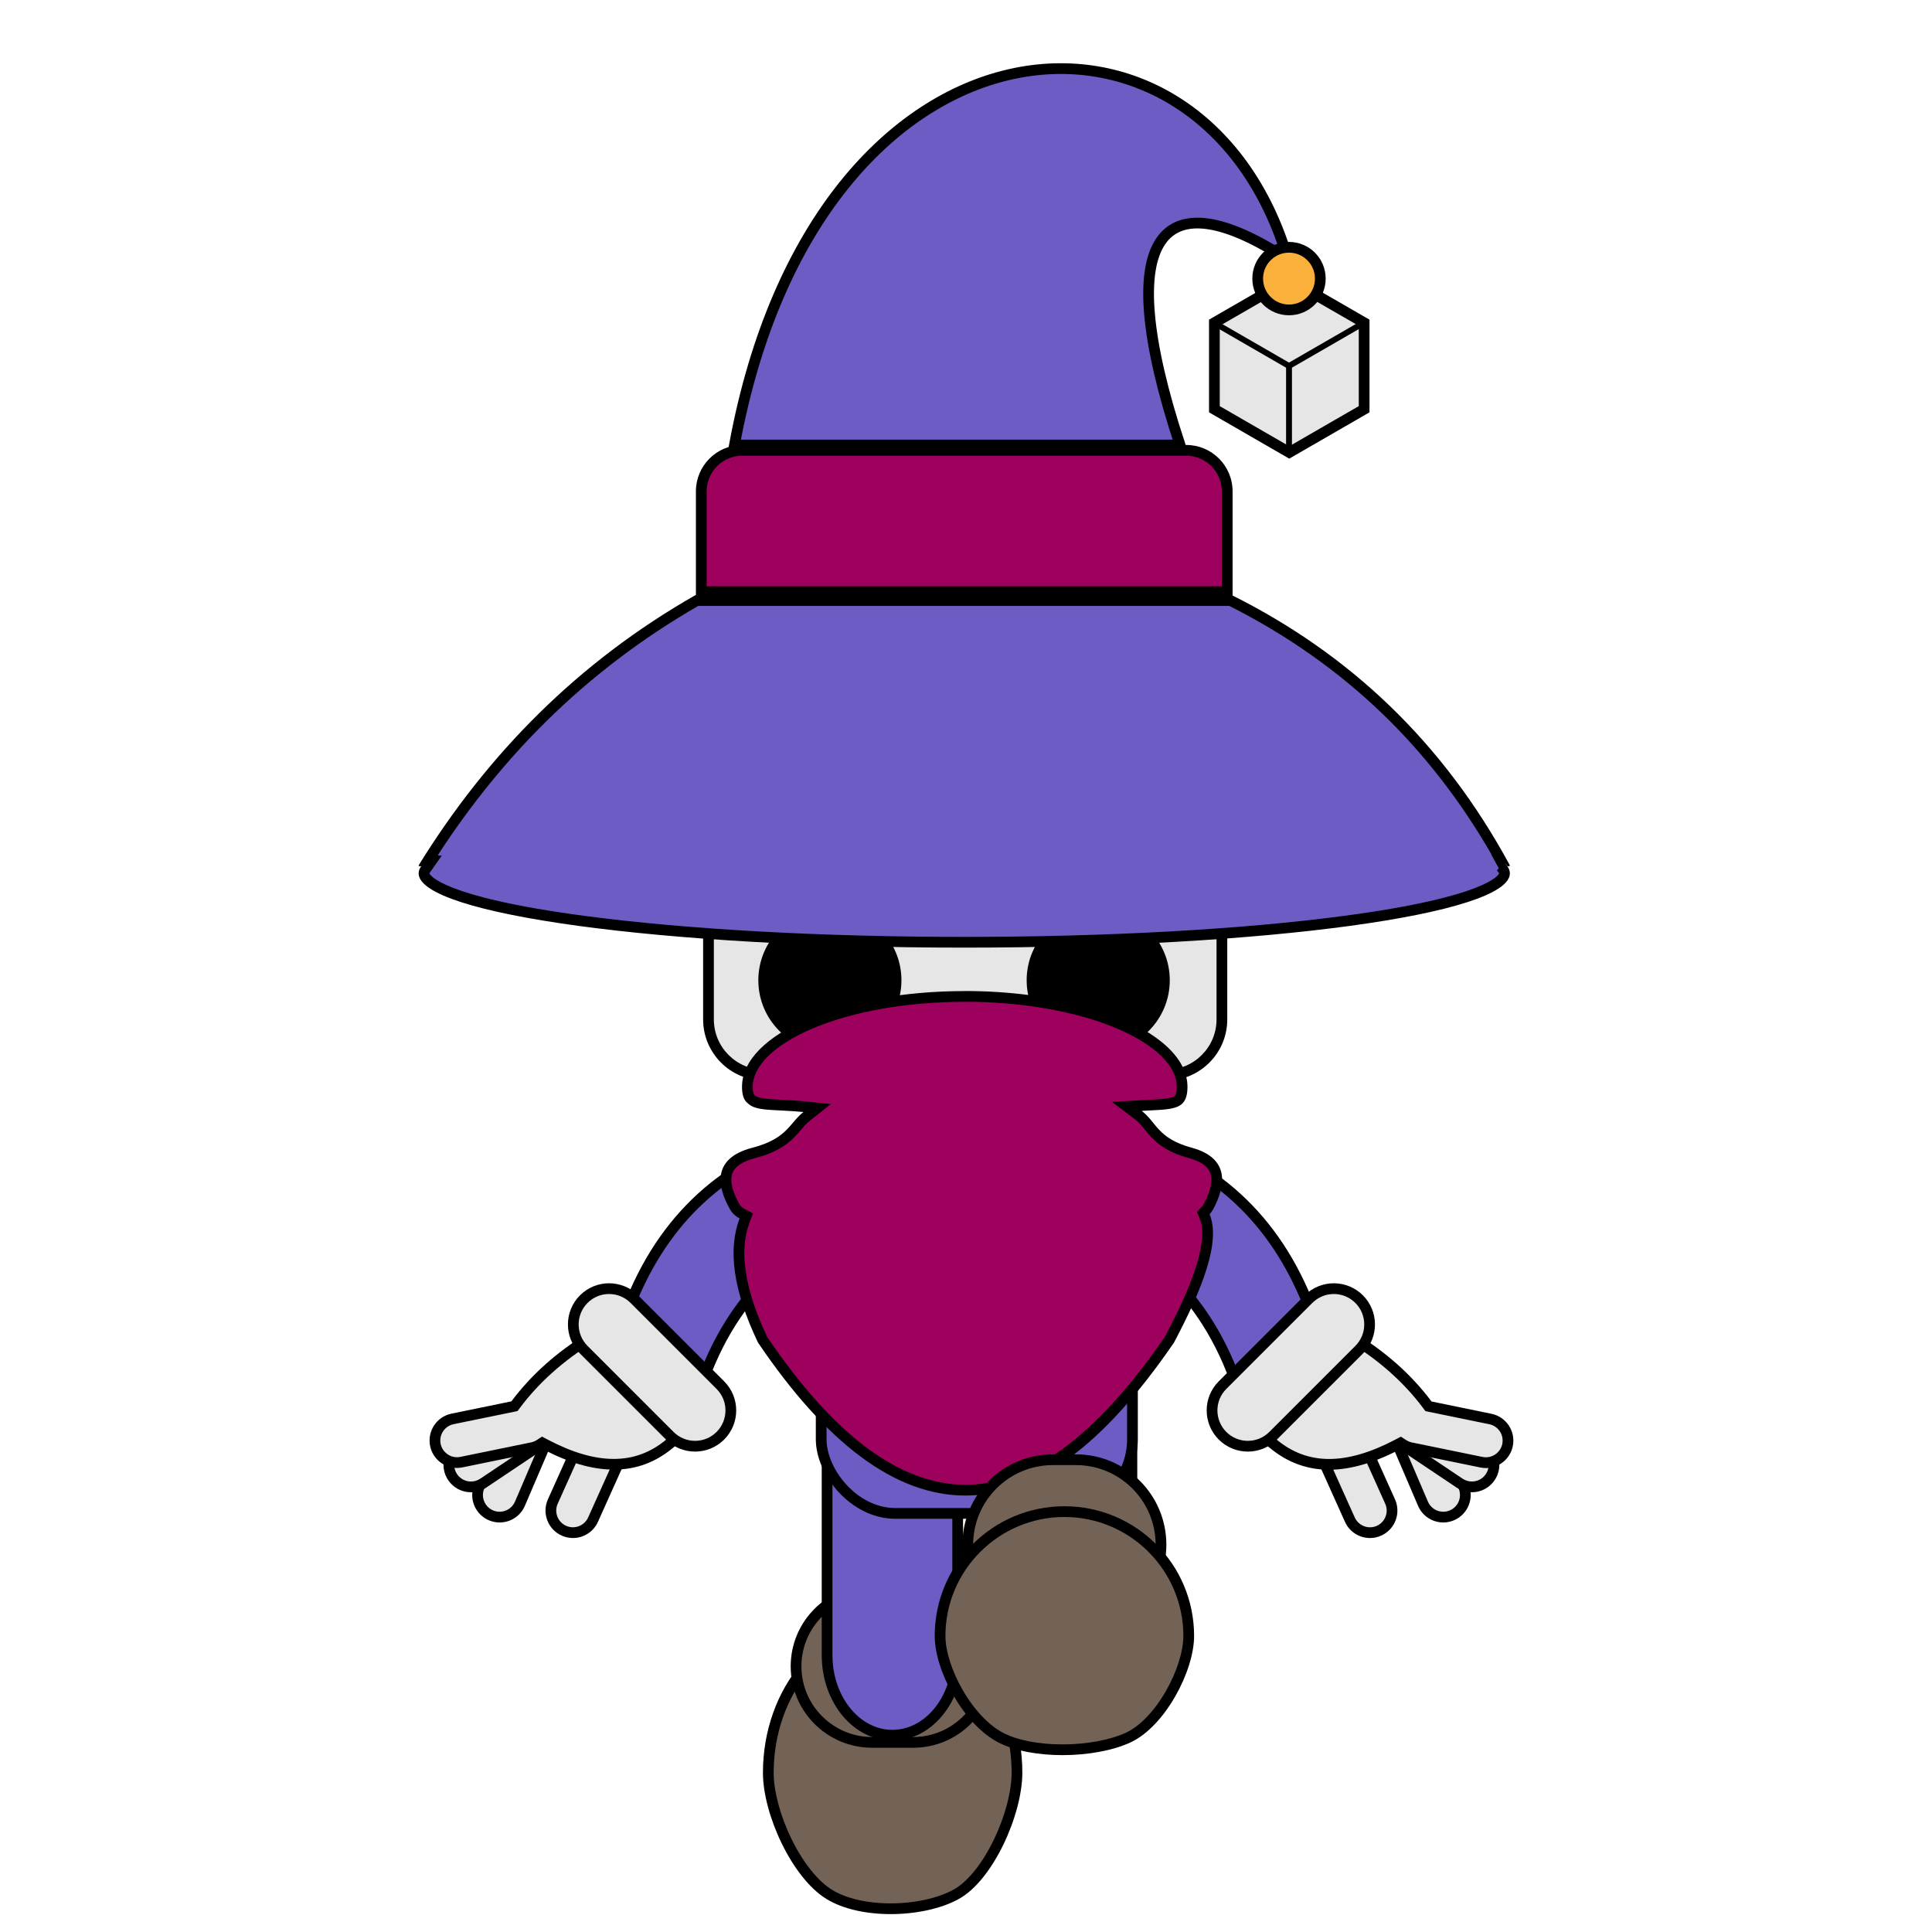 <?xml version="1.0" encoding="UTF-8"?><svg id="Back" xmlns="http://www.w3.org/2000/svg" viewBox="0 0 1080 1080"><defs><style>.cls-1,.cls-2,.cls-3{stroke-width:6px;}.cls-1,.cls-2,.cls-3,.cls-4{stroke:#000;stroke-miterlimit:10;}.cls-1,.cls-5,.cls-4{fill:#e6e6e6;}.cls-6{fill:#9e005d;}.cls-2,.cls-7{fill:#6c5cc4;}.cls-3{fill:#fbb03b;}.cls-8{fill:#736357;}.cls-4{stroke-width:3px;}</style></defs><g><path class="cls-8" d="M497.92,1067c-13.74,0-25.94-2.85-34.35-8.01-18.87-11.6-34.07-46.69-34.07-68.01,0-45.76,31.18-82.98,69.5-82.98s69.5,37.22,69.5,82.98c0,22.13-15.67,57.83-33.95,67.94-9.15,5.06-22.84,8.08-36.62,8.08Z"/><path d="M499,911c36.67,0,66.5,35.88,66.5,79.98,0,10.54-3.71,24.52-9.92,37.39-6.47,13.42-14.67,23.6-22.49,27.92-8.73,4.83-21.87,7.71-35.17,7.71s-24.95-2.76-32.78-7.57c-8.01-4.92-16.29-15.32-22.74-28.53-6.2-12.72-9.91-26.52-9.91-36.92,0-44.1,29.83-79.98,66.5-79.98m0-6c-40.04,0-72.5,38.49-72.5,85.98,0,23.25,16.2,58.7,35.5,70.56,9.4,5.77,22.61,8.46,35.92,8.46,14.03,0,28.17-2.98,38.08-8.46,19.3-10.67,35.5-47.31,35.5-70.56,0-47.49-32.46-85.98-72.5-85.98h0Z"/></g><g><path class="cls-8" d="M487.5,974c-23.43,0-42.5-19.07-42.5-42.5s19.07-42.5,42.5-42.5h23c23.43,0,42.5,19.07,42.5,42.5s-19.07,42.5-42.5,42.5h-23Z"/><path d="M510.5,892c21.78,0,39.5,17.72,39.5,39.5s-17.72,39.5-39.5,39.5h-23c-21.78,0-39.5-17.72-39.5-39.5s17.72-39.5,39.5-39.5h23m0-6h-23c-25.13,0-45.5,20.37-45.5,45.5s20.37,45.5,45.5,45.5h23c25.13,0,45.5-20.37,45.5-45.5s-20.37-45.5-45.5-45.5h0Z"/></g><g><path class="cls-5" d="M320.25,856.77c-1.74,0-3.44-.37-5.05-1.09-3.01-1.35-5.3-3.79-6.47-6.87-1.17-3.08-1.07-6.43,.28-9.43l16.54-36.79c1.99-4.42,6.41-7.28,11.26-7.28,1.74,0,3.44,.37,5.05,1.09,3,1.35,5.3,3.79,6.47,6.87,1.17,3.08,1.07,6.43-.28,9.43l-16.54,36.79c-1.99,4.42-6.41,7.28-11.26,7.28h0Z"/><path d="M336.81,798.31c1.32,0,2.6,.28,3.82,.82,2.27,1.02,4.01,2.87,4.9,5.2,.88,2.33,.81,4.87-.21,7.14l-.27,.6-15.99,35.57-.27,.61c-1.5,3.35-4.85,5.51-8.52,5.51-1.32,0-2.6-.28-3.82-.82-4.69-2.11-6.8-7.65-4.69-12.34l.27-.61,15.99-35.57,.27-.61c1.5-3.35,4.85-5.51,8.52-5.51m0-6c-5.85,0-11.44,3.37-13.99,9.05l-.27,.61-15.99,35.57-.27,.61c-3.47,7.72-.03,16.8,7.7,20.27,2.04,.92,4.18,1.35,6.28,1.35,5.85,0,11.44-3.37,13.99-9.05l.27-.61,15.99-35.57,.27-.61c3.47-7.72,.03-16.8-7.7-20.27-2.04-.92-4.18-1.35-6.28-1.35h0Z"/></g><g><path class="cls-5" d="M765.85,856.77c-4.85,0-9.27-2.86-11.26-7.28l-16.54-36.79c-1.35-3-1.45-6.36-.28-9.44,1.17-3.08,3.47-5.52,6.47-6.87,1.61-.72,3.3-1.09,5.05-1.09,4.85,0,9.27,2.86,11.26,7.28l16.54,36.79c1.35,3,1.45,6.36,.28,9.44-1.17,3.08-3.47,5.52-6.47,6.87-1.61,.72-3.3,1.09-5.05,1.09Z"/><path d="M749.29,798.31h0c3.67,0,7.02,2.16,8.52,5.51l.27,.61,15.99,35.57,.27,.61c1.02,2.27,1.1,4.81,.21,7.14-.89,2.33-2.62,4.18-4.9,5.2-1.22,.55-2.5,.82-3.82,.82-3.67,0-7.02-2.16-8.52-5.51l-.27-.61-15.99-35.57-.27-.61c-1.02-2.27-1.1-4.81-.21-7.14s2.62-4.18,4.9-5.2c1.22-.55,2.5-.82,3.82-.82m0-6c-2.1,0-4.24,.43-6.28,1.35h0c-7.72,3.47-11.17,12.55-7.7,20.27l.27,.61,15.99,35.57,.27,.61c2.55,5.68,8.14,9.05,13.99,9.05,2.1,0,4.24-.43,6.28-1.35h0c7.72-3.47,11.17-12.55,7.7-20.27l-.27-.61-15.99-35.57-.27-.61c-2.55-5.68-8.14-9.05-13.99-9.05h0Z"/></g><g><path class="cls-7" d="M498.85,970c-20.13,0-36.5-20.07-36.5-44.73v-123.27h73v123.27c0,24.66-16.37,44.73-36.5,44.73Z"/><path d="M532.35,805v120.27c0,23.01-15.03,41.73-33.5,41.73s-33.5-18.72-33.5-41.73v-120.27h67m6-6h-79v126.27c0,26.36,17.68,47.73,39.5,47.73s39.5-21.37,39.5-47.73v-126.27h0Z"/></g><g><path class="cls-7" d="M594.53,898c-19.18,0-34.79-15.61-34.79-34.79v-88.21h73v88.21c0,19.18-15.61,34.79-34.79,34.79h-3.42Z"/><path d="M629.74,778v85.21c0,17.53-14.26,31.79-31.79,31.79h-3.42c-17.53,0-31.79-14.26-31.79-31.79v-85.21h67m6-6h-79v91.21c0,20.87,16.92,37.79,37.79,37.79h3.42c20.87,0,37.79-16.92,37.79-37.79v-91.21h0Z"/></g><rect class="cls-2" x="459.05" y="622" width="174" height="224" rx="41.43" ry="41.43"/><g><path class="cls-7" d="M350.01,734.72c17.81-48.99,49.56-80.76,96.98-97.04l41.34,41.34c-47.98,15.51-80.56,48.13-96.96,97.06l-41.36-41.36Z"/><path d="M446.2,641.14l36.59,36.59c-44.94,15.87-76.06,47.04-92.69,92.85l-36.62-36.62c8.9-23.75,21.48-43.65,37.44-59.18,15.03-14.63,33.61-25.94,55.28-33.64m1.59-6.89c-46.9,15.6-82.16,47.27-101.25,101.25l46.18,46.18c16.76-54.48,51.75-86.72,101.25-101.25l-46.18-46.18h0Z"/></g><g><path class="cls-7" d="M692.15,776.08c-16.4-48.93-48.99-81.55-96.96-97.06l41.34-41.34c47.42,16.28,79.17,48.05,96.98,97.04l-41.36,41.36Z"/><path d="M637.31,641.14c21.67,7.7,40.25,19,55.28,33.64,15.96,15.54,28.54,35.44,37.44,59.18l-36.62,36.62c-16.62-45.81-47.74-76.99-92.69-92.85l36.59-36.59m-1.59-6.89l-46.18,46.18c49.51,14.53,84.5,46.78,101.25,101.25l46.18-46.18c-19.09-53.99-54.35-85.66-101.25-101.25h0Z"/></g><g><path class="cls-5" d="M279.29,848.09c-1.67,0-3.3-.34-4.85-1-3.03-1.3-5.37-3.7-6.59-6.75s-1.18-6.41,.11-9.44l15.88-37.07c1.95-4.54,6.4-7.48,11.34-7.48,1.67,0,3.3,.34,4.85,1,6.25,2.68,9.16,9.94,6.48,16.19l-15.88,37.07c-1.95,4.54-6.4,7.48-11.34,7.48h0Z"/><path d="M295.19,789.34c1.26,0,2.49,.26,3.67,.76,2.29,.98,4.06,2.8,4.99,5.11,.93,2.31,.9,4.85-.09,7.14l-.26,.61-15.36,35.85-.26,.61c-1.47,3.44-4.84,5.66-8.59,5.66-1.26,0-2.49-.26-3.67-.76-2.29-.98-4.06-2.8-4.99-5.11-.93-2.31-.9-4.85,.09-7.14l.26-.61,15.36-35.85,.26-.61c1.47-3.44,4.84-5.66,8.59-5.66m0-6c-5.95,0-11.61,3.48-14.1,9.3l-.26,.61-15.36,35.85-.26,.61c-3.33,7.78,.27,16.8,8.06,20.13,1.97,.84,4.02,1.24,6.03,1.24,5.95,0,11.61-3.48,14.1-9.3l.26-.61,15.36-35.85,.26-.61c3.33-7.78-.27-16.8-8.06-20.13-1.97-.84-4.02-1.24-6.03-1.24h0Z"/></g><g><path class="cls-5" d="M263.28,831.19c-4.13,0-7.96-2.04-10.26-5.47-3.79-5.65-2.27-13.33,3.38-17.11l33.51-22.45c2.04-1.37,4.41-2.09,6.85-2.09,4.13,0,7.96,2.04,10.26,5.47,1.83,2.74,2.49,6.02,1.85,9.26s-2.5,6.02-5.23,7.86l-33.51,22.45c-2.04,1.37-4.41,2.09-6.85,2.09h0Z"/><path d="M296.76,787.07c3.13,0,6.03,1.55,7.77,4.14,2.86,4.28,1.72,10.08-2.56,12.95l-.56,.37-32.4,21.71-.56,.37c-1.54,1.03-3.34,1.58-5.18,1.58-3.13,0-6.03-1.55-7.77-4.14-1.39-2.07-1.89-4.56-1.4-7,.48-2.45,1.89-4.56,3.96-5.95l.55-.37,32.4-21.71,.55-.37c1.54-1.03,3.34-1.58,5.18-1.58m0-6c-2.93,0-5.9,.84-8.52,2.6l-.55,.37-32.4,21.71-.55,.37c-7.04,4.71-8.92,14.24-4.2,21.27,2.96,4.41,7.81,6.8,12.75,6.8,2.93,0,5.9-.84,8.52-2.6l.55-.37,32.4-21.71,.55-.37c7.03-4.71,8.92-14.24,4.2-21.27h0c-2.96-4.41-7.81-6.8-12.75-6.8h0Z"/></g><g><path class="cls-5" d="M343.08,818.55c-11.42,0-24.33-3.76-38.36-11.17l-1.56-.82-1.48,.96c-1.31,.85-2.73,1.44-4.23,1.75l-39.51,8.11c-.83,.17-1.67,.26-2.5,.26-5.82,0-10.89-4.15-12.07-9.86-.66-3.23-.03-6.52,1.79-9.27,1.81-2.75,4.59-4.63,7.82-5.29l34.61-7.11,.68-.91c10.74-14.36,24.77-26.92,41.71-37.31l.12-.07,.11-.09c2.91-2.19,6.27-3.39,9.46-3.39s5.54,1.1,7.04,3.09l32.81,43.58c1.47,1.95,1.85,4.6,1.07,7.45-.85,3.13-2.96,6.09-5.92,8.32l-.12,.1c-9.38,7.86-19.68,11.68-31.48,11.68Z"/><path d="M339.68,747.33c1.2,0,3.4,.25,4.64,1.89l32.81,43.58c1.9,2.53,.62,7.9-4.26,11.58l-.12,.09-.12,.1c-8.82,7.39-18.49,10.98-29.55,10.98s-23.36-3.64-36.96-10.83l-3.12-1.65-2.96,1.92c-.99,.65-2.07,1.09-3.2,1.32l-.65,.13-38.2,7.84-.65,.13c-.63,.13-1.26,.19-1.89,.19-4.4,0-8.24-3.14-9.13-7.46-1.04-5.04,2.22-9.98,7.26-11.02l.65-.13,32.84-6.74,2.23-.46,1.37-1.83c10.51-14.06,24.26-26.35,40.88-36.55l.24-.15,.23-.17c2.35-1.77,5.15-2.79,7.66-2.79m0-6c-3.69,0-7.73,1.33-11.27,4-16.91,10.38-31.24,22.95-42.54,38.07l-32.84,6.74-.65,.13c-8.29,1.7-13.64,9.81-11.94,18.1h0c1.49,7.25,7.88,12.25,15,12.25,1.02,0,2.06-.1,3.1-.32l.65-.13,38.2-7.84,.65-.13c1.94-.4,3.7-1.16,5.27-2.17,14.11,7.45,27.41,11.52,39.76,11.52s23.29-3.91,33.4-12.38c7.22-5.44,9.66-14.38,5.45-19.98l-32.81-43.58c-2.15-2.85-5.6-4.28-9.44-4.28h0Z"/></g><g><path class="cls-5" d="M388.56,808.44c-5.34,0-10.36-2.08-14.14-5.86l-48.08-48.08c-7.8-7.8-7.8-20.49,0-28.29,3.78-3.78,8.8-5.86,14.14-5.86s10.37,2.08,14.14,5.86l48.08,48.08c3.78,3.78,5.86,8.8,5.86,14.14s-2.08,10.36-5.86,14.14c-3.78,3.78-8.8,5.86-14.14,5.86Z"/><path d="M340.47,723.36c4.54,0,8.81,1.77,12.02,4.98l48.08,48.08c6.63,6.63,6.63,17.41,0,24.04-3.21,3.21-7.48,4.98-12.02,4.98s-8.81-1.77-12.02-4.98l-48.08-48.08c-6.63-6.63-6.63-17.41,0-24.04,3.21-3.21,7.48-4.98,12.02-4.98m0-6c-5.89,0-11.77,2.25-16.26,6.74-8.98,8.98-8.98,23.54,0,32.53l48.08,48.08c4.49,4.49,10.38,6.74,16.26,6.74s11.77-2.25,16.26-6.74c8.98-8.98,8.98-23.54,0-32.53l-48.08-48.08c-4.49-4.49-10.38-6.74-16.26-6.74h0Z"/></g><g><path class="cls-5" d="M806.8,848.09c-4.94,0-9.4-2.94-11.34-7.48l-15.88-37.08c-2.68-6.25,.23-13.51,6.48-16.19,1.55-.66,3.18-1,4.85-1,4.94,0,9.4,2.94,11.34,7.48l15.88,37.07c1.3,3.03,1.34,6.38,.11,9.44s-3.57,5.46-6.59,6.75c-1.55,.66-3.18,1-4.85,1Z"/><path d="M790.91,789.34h0c3.74,0,7.11,2.22,8.59,5.66l.26,.61,15.36,35.85,.26,.61c2.03,4.73-.17,10.23-4.9,12.25-1.17,.5-2.41,.76-3.67,.76-3.74,0-7.11-2.22-8.59-5.66l-.26-.62-15.36-35.85-.26-.61c-.98-2.29-1.01-4.83-.09-7.14,.93-2.31,2.7-4.13,4.99-5.11,1.17-.5,2.41-.76,3.67-.76m0-6c-2.01,0-4.06,.4-6.03,1.24h0c-7.78,3.33-11.39,12.35-8.06,20.13l.26,.61,15.36,35.85,.26,.61c2.49,5.82,8.15,9.3,14.1,9.3,2.01,0,4.06-.4,6.03-1.24,7.78-3.33,11.39-12.35,8.06-20.13l-.26-.61-15.36-35.85-.26-.61c-2.49-5.82-8.15-9.3-14.1-9.3h0Z"/></g><g><path class="cls-5" d="M822.81,831.19c-2.44,0-4.81-.72-6.85-2.09l-33.51-22.45c-2.74-1.83-4.6-4.62-5.23-7.86-.64-3.23,.02-6.52,1.85-9.26,2.29-3.42,6.13-5.47,10.26-5.47,2.44,0,4.81,.72,6.85,2.09l33.51,22.45c2.74,1.83,4.6,4.62,5.23,7.86s-.02,6.52-1.85,9.26c-2.29,3.42-6.13,5.47-10.26,5.47Z"/><path d="M789.33,787.07h0c1.85,0,3.64,.55,5.18,1.58l.55,.37,32.4,21.71,.55,.37c2.07,1.39,3.48,3.5,3.96,5.94,.48,2.45-.02,4.93-1.4,7-1.74,2.59-4.64,4.14-7.77,4.14-1.85,0-3.64-.55-5.18-1.58l-.55-.37-32.4-21.71-.55-.37c-2.07-1.39-3.48-3.5-3.96-5.94-.48-2.45,.02-4.93,1.4-7,1.74-2.59,4.64-4.14,7.77-4.14m0-6c-4.94,0-9.79,2.39-12.75,6.8h0c-4.71,7.03-2.83,16.56,4.2,21.27l.55,.37,32.4,21.71,.55,.37c2.62,1.76,5.59,2.6,8.52,2.6,4.94,0,9.79-2.39,12.75-6.8,4.71-7.03,2.83-16.56-4.2-21.27l-.55-.37-32.4-21.71-.55-.37c-2.62-1.76-5.59-2.6-8.52-2.6h0Z"/></g><g><path class="cls-5" d="M743.02,818.55c-11.8,0-22.09-3.82-31.48-11.68l-.12-.1c-2.96-2.23-5.07-5.19-5.92-8.32-.78-2.86-.4-5.51,1.07-7.45l32.81-43.58c1.5-1.99,4-3.09,7.04-3.09,3.2,0,6.56,1.2,9.46,3.39l.11,.09,.12,.07c16.94,10.4,30.97,22.95,41.71,37.31l.68,.91,34.61,7.11c3.22,.66,6,2.54,7.81,5.29,1.81,2.75,2.45,6.04,1.79,9.27-1.17,5.71-6.25,9.86-12.07,9.86-.83,0-1.67-.09-2.5-.25l-39.51-8.11c-1.5-.31-2.92-.9-4.23-1.75l-1.48-.96-1.56,.82c-14.04,7.41-26.94,11.17-38.36,11.17Z"/><path d="M746.42,747.33h0c2.51,0,5.31,1.02,7.66,2.79l.23,.17,.24,.15c16.61,10.2,30.37,22.49,40.88,36.55l1.37,1.83,2.23,.46,32.84,6.74,.65,.13c5.04,1.03,8.3,5.98,7.27,11.02-.89,4.32-4.73,7.46-9.13,7.46-.63,0-1.27-.07-1.89-.19l-.65-.13-38.2-7.84-.65-.13c-1.13-.23-2.21-.68-3.2-1.32l-2.96-1.92-3.12,1.65c-13.6,7.18-26.03,10.83-36.96,10.83s-20.73-3.59-29.55-10.98l-.12-.1-.12-.09c-2.4-1.81-4.16-4.25-4.83-6.71-.31-1.13-.64-3.25,.57-4.86l32.81-43.58c1.24-1.65,3.44-1.89,4.64-1.89m0-6c-3.83,0-7.29,1.43-9.44,4.28l-32.81,43.58c-4.21,5.6-1.77,14.54,5.45,19.98,10.11,8.47,21.3,12.38,33.4,12.38s25.66-4.07,39.76-11.52c1.56,1.02,3.33,1.77,5.27,2.17l.65,.13,38.2,7.84,.65,.13c1.04,.21,2.08,.32,3.1,.32,7.13,0,13.51-5,15-12.25h0c1.7-8.3-3.64-16.4-11.94-18.1l-.65-.13-32.84-6.74c-11.31-15.12-25.63-27.69-42.54-38.07-3.54-2.67-7.58-4-11.27-4h0Z"/></g><g><path class="cls-5" d="M697.54,808.44c-5.34,0-10.36-2.08-14.14-5.86-7.8-7.8-7.8-20.49,0-28.28l48.08-48.08c3.78-3.78,8.8-5.86,14.14-5.86s10.37,2.08,14.14,5.86c7.8,7.8,7.8,20.49,0,28.29l-48.08,48.08c-3.78,3.78-8.8,5.86-14.14,5.86Z"/><path d="M745.62,723.36c4.54,0,8.81,1.77,12.02,4.98s4.98,7.48,4.98,12.02-1.77,8.81-4.98,12.02l-48.08,48.08c-3.21,3.21-7.48,4.98-12.02,4.98s-8.81-1.77-12.02-4.98-4.98-7.48-4.98-12.02,1.77-8.81,4.98-12.02l48.08-48.08c3.21-3.21,7.48-4.98,12.02-4.98m0-6c-5.89,0-11.77,2.25-16.26,6.74l-48.08,48.08c-8.98,8.98-8.98,23.54,0,32.53,4.49,4.49,10.38,6.74,16.26,6.74s11.77-2.25,16.26-6.74l48.08-48.08c8.98-8.98,8.98-23.54,0-32.53-4.49-4.49-10.38-6.74-16.26-6.74h0Z"/></g><g><path class="cls-5" d="M427.19,314h224.73c17.18,0,31.13,13.95,31.13,31.13v224.73c0,17.18-13.95,31.14-31.14,31.14h-224.73c-17.18,0-31.13-13.95-31.13-31.13v-224.73c0-17.18,13.95-31.13,31.13-31.13Z"/><path d="M651.92,317c15.51,0,28.13,12.62,28.13,28.14v224.73c0,15.51-12.62,28.14-28.13,28.14h-224.73c-15.51,0-28.14-12.62-28.14-28.14v-224.73c0-15.51,12.62-28.14,28.14-28.14h224.73m0-6h-224.73c-18.85,0-34.14,15.28-34.14,34.14v224.73c0,18.85,15.28,34.14,34.14,34.14h224.73c18.85,0,34.13-15.28,34.13-34.14v-224.73c0-18.85-15.28-34.14-34.13-34.14h0Z"/></g><circle cx="463.91" cy="457.22" r="40"/><circle cx="463.91" cy="366.47" r="40"/><circle cx="463.91" cy="547.97" r="40"/><circle cx="613.91" cy="457.22" r="40"/><circle cx="613.91" cy="366.47" r="40"/><circle cx="613.91" cy="547.97" r="40"/><polygon class="cls-1" points="678.85 228.76 678.85 180.42 720.7 156.26 762.56 180.42 762.56 228.76 720.7 252.92 678.85 228.76"/><path class="cls-4" d="M678.56,180.34v48.5l.07,.04,41.93,24.21,.07-.04,41.93-24.21v-48.5l-.07-.04-41.93-24.21-.07,.04-41.93,24.21Zm42-23.92l41.57,24-41.57,24-41.57-24,41.57-24Zm41.72,72.25l-41.57,24v-48l41.57-24v48Zm-83.43,0v-48l41.57,24v48l-41.57-24Z"/><g><path class="cls-7" d="M539.03,526.74c-81.34,0-157.79-4.31-215.26-12.13-64.02-8.71-86.74-19.65-86.74-26.37,0-.69,.29-1.45,.87-2.27l3.32-4.73h-1.79l.31-.5h-.3c38.96-61.51,89.4-110.27,150.03-145h298.49c32.47,16.29,61.64,36.77,86.7,60.89,24.9,23.96,46.52,52.24,64.29,84.11h-.26l1.3,2.38-1.18,1.33c1.47,1.39,2.22,2.67,2.22,3.79,0,6.72-22.72,17.66-86.74,26.37-57.48,7.82-133.93,12.13-215.26,12.13Z"/><path d="M687.25,338.74c31.95,16.1,60.65,36.3,85.34,60.06,23.52,22.63,44.09,49.16,61.22,78.94h-.15l4.17,7.67-1.08,1.21c.97,.92,1.22,1.47,1.27,1.62-.28,.72-6.5,13.07-86.55,23.72-57.06,7.59-132.51,11.77-212.44,11.77s-155.37-4.18-212.44-11.77c-80.5-10.71-86.34-23.14-86.55-23.71,.02-.07,.1-.26,.32-.57l6.64-9.45h-2.17l.31-.5h-.2c17.95-27.65,38.32-52.75,60.65-74.74,25.2-24.81,53.69-46.42,84.69-64.26h296.98m1.42-6H388.67c-65.28,37.24-115.97,88.39-154.65,151h.31c-.1,.17-.21,.33-.31,.5h1.42c-.93,1.32-1.42,2.65-1.42,4,0,22.92,136.55,41.5,305,41.5s305-18.58,305-41.5c0-2.03-1.09-4.02-3.16-5.98,.78,.65,1.42,1.31,1.89,1.98h1.27c-.09-.17-.19-.33-.28-.5h.28c-37.48-69.28-90.15-118.44-155.35-151h0Z"/></g><g><path class="cls-6" d="M392.03,330.74v-56.08c0-12.64,10.28-22.92,22.92-22.92h248.15c12.64,0,22.92,10.28,22.92,22.92v56.08H392.03Z"/><path d="M663.1,254.74c10.99,0,19.92,8.94,19.92,19.92v53.08H395.02v-53.08c0-10.99,8.94-19.92,19.92-19.92h248.15m0-6h-248.15c-14.32,0-25.92,11.61-25.92,25.92v59.08h300v-59.08c0-14.32-11.61-25.92-25.92-25.92h0Z"/></g><path class="cls-2" d="M410.56,248.74h249.07c-39.5-119.81-9.34-149.44,60.43-103.5C672.06-17.76,457.06-2.76,410.56,248.74Z"/><circle class="cls-3" cx="720.56" cy="155.74" r="17.5"/><g><path class="cls-6" d="M539.62,833c-37.44,0-75.56-28.28-113.31-84.04-13.11-27.57-16.49-50.04-10.07-66.79l.95-2.48-2.34-1.25c-1.99-1.06-3.28-2.31-4.32-4.18-3.17-5.7-6.39-13.79-3.73-20,1.92-4.48,6.79-7.77,14.49-9.78,14.81-3.85,19.82-9.74,24.24-14.93,1.71-2.01,3.33-3.91,5.45-5.58l5.83-4.6-7.38-.74c-4.96-.5-9.34-.72-13.2-.91-7.94-.4-13.68-.68-16.05-3.12l-.16-.16-.18-.14c-.87-.67-2.04-2.1-2.04-6.81,0-12.83,12.63-25.61,34.65-35.07,23.15-9.95,53.99-15.43,86.85-15.43,24.12,0,47.47,3,67.51,8.66l.12,.03c2.21,.63,4.37,1.28,6.44,1.96l.09,.05,.22,.06c1.07,.35,2.1,.7,3.11,1.05,2.09,.73,4.13,1.49,6.09,2.27l.22,.09c1.92,.77,3.82,1.58,5.62,2.4l.12,.05c.86,.39,1.71,.79,2.54,1.2l.13,.06c1.75,.86,3.41,1.72,5,2.61l.28,.16c1.58,.89,3.09,1.79,4.5,2.7l.21,.14c.64,.42,1.26,.83,1.86,1.25l.29,.2c1.29,.9,2.54,1.84,3.73,2.79l.34,.27c.52,.42,1.03,.85,1.52,1.29l.13,.12c.55,.49,1.08,.97,1.58,1.46l.25,.25c.41,.4,.81,.8,1.2,1.22l.28,.3c.9,.96,1.73,1.94,2.48,2.91l.27,.35c.31,.42,.61,.83,.89,1.25l.17,.25c.32,.47,.62,.96,.92,1.46l.18,.32c.22,.39,.44,.78,.64,1.18l.19,.38c.24,.48,.46,.96,.66,1.43l.05,.12c.18,.44,.36,.92,.52,1.4l.13,.41c.12,.39,.24,.79,.34,1.2l.09,.32c.12,.49,.22,.98,.3,1.47l.05,.33c.06,.4,.11,.79,.15,1.19l.04,.42c.04,.5,.06,1,.06,1.5,0,1.21-.08,2.3-.23,3.24-.14,.84-.34,1.59-.6,2.22-.3,.73-.69,1.31-1.19,1.79-.25,.24-.52,.45-.83,.64-.33,.21-.7,.39-1.1,.56-.64,.27-1.38,.5-2.26,.69-.86,.19-1.85,.35-3,.49-.76,.09-1.55,.17-2.39,.23-1.9,.15-4.05,.26-6.33,.37l-2.57,.13c-.74,.04-1.5,.08-2.28,.13l-8.12,.48,6.48,4.91c2.38,1.8,4.08,3.91,5.89,6.13,4.22,5.21,9.01,11.11,23.19,14.98,7.17,1.96,11.75,5.16,13.64,9.51,2.72,6.28-.38,14.52-3.46,20.33-.48,.9-1.02,1.66-1.64,2.31l-1.35,1.41,.74,1.81c6.6,16.04-8.04,47.05-19.67,69.04-38.24,55.8-76.63,84.1-114.08,84.1h0Z"/><path d="M539.3,559.99c23.85,0,46.91,2.96,66.71,8.55l.1,.03c2.22,.63,4.41,1.3,6.51,1.98l.06,.02h.03c1.03,.35,2.07,.7,3.06,1.05h.04v.02c2.04,.71,4.03,1.45,5.96,2.22l.19,.08c1.9,.76,3.75,1.55,5.54,2.37l.09,.04c.82,.38,1.66,.77,2.49,1.18l.07,.04,.09,.04c1.65,.81,3.26,1.65,4.79,2.5l.08,.05,.22,.12c1.52,.85,2.97,1.73,4.33,2.6l.09,.06,.13,.08c.59,.38,1.18,.78,1.77,1.18l.14,.1,.14,.1c1.24,.87,2.44,1.76,3.56,2.67l.31,.25c.51,.42,1,.83,1.44,1.22l.15,.13c.49,.43,.99,.89,1.47,1.36l.09,.09,.15,.15c.38,.37,.76,.76,1.13,1.15l.09,.1,.18,.19c.82,.88,1.59,1.79,2.29,2.69l.21,.27,.04,.05c.28,.37,.55,.75,.8,1.12l.14,.2,.02,.03c.29,.43,.57,.88,.83,1.31l.05,.1,.11,.2c.2,.35,.39,.7,.57,1.05l.07,.13,.11,.21c.23,.48,.42,.87,.57,1.23l.02,.04,.03,.07c.15,.36,.3,.77,.47,1.26,.03,.1,.06,.19,.09,.29l.02,.06c.11,.34,.21,.69,.3,1.04l.06,.22v.05c.11,.41,.2,.83,.27,1.25v.08l.04,.22c.05,.34,.09,.68,.13,1.03,.01,.12,.02,.24,.03,.35,.04,.5,.05,.91,.05,1.28,0,1.06-.06,1.99-.19,2.76-.1,.61-.24,1.13-.41,1.54-.19,.45-.37,.65-.5,.77-.1,.09-.21,.18-.36,.27-.18,.11-.4,.23-.66,.33-.47,.2-1.06,.38-1.76,.53-.76,.17-1.65,.31-2.7,.44-.68,.08-1.42,.15-2.28,.22-1.85,.15-3.97,.25-6.23,.36-.84,.04-1.71,.08-2.6,.13-.75,.04-1.52,.08-2.3,.13l-16.22,.96,12.95,9.81c2.09,1.58,3.61,3.46,5.38,5.63,4.29,5.28,9.62,11.86,24.72,15.98,6.24,1.71,10.17,4.33,11.67,7.8,2.24,5.19-.59,12.51-3.36,17.74-.35,.65-.72,1.19-1.16,1.64l-2.71,2.82,1.49,3.61c6.1,14.84-8.13,44.9-19.46,66.35-19.13,27.89-38.4,49-57.26,62.73-18.16,13.22-36.41,19.92-54.25,19.92s-36.59-6.91-54.91-20.55c-18.44-13.72-37.21-34.58-55.79-61.99-12.66-26.71-15.98-48.31-9.88-64.22l1.9-4.95-4.68-2.49c-1.48-.79-2.35-1.62-3.11-2.99-2.84-5.11-5.77-12.27-3.6-17.36,1.53-3.59,5.74-6.29,12.49-8.05,15.72-4.09,21.29-10.63,25.77-15.89,1.68-1.98,3.14-3.68,5.02-5.17l11.65-9.19-14.77-1.49c-5.04-.51-9.45-.73-13.35-.92-6.43-.32-12.5-.62-14.04-2.21l-.31-.32-.36-.27c-.4-.3-.86-1.64-.86-4.43,0-11.57,11.97-23.35,32.83-32.32,22.78-9.79,53.21-15.18,85.67-15.18m0-6c-68.76,0-124.5,23.95-124.5,53.5,0,4.77,1.07,7.56,3.22,9.2,4.56,4.71,14.84,3.29,31.1,4.93-8.02,6.33-8.93,14.85-28.58,19.96-23.14,6.02-19.26,22.2-12.62,34.14,1.41,2.54,3.22,4.14,5.53,5.37-6.66,17.36-3.61,40.26,10.26,69.35,37.95,56.11,76.57,85.55,115.93,85.55s77.03-27.68,116.66-85.55c15.82-29.91,26.23-56.28,19.87-71.74,.8-.83,1.5-1.8,2.13-2.98,6.33-11.94,10.03-28.11-12.03-34.14-19.38-5.29-19.64-14.23-28.06-20.61,.77-.05,1.53-.09,2.26-.13,3.36-.18,6.35-.3,8.98-.51,.88-.07,1.71-.15,2.51-.24,1.19-.14,2.29-.32,3.31-.54,1.01-.23,1.93-.5,2.76-.85,.55-.23,1.07-.49,1.54-.79s.91-.63,1.3-1.01c.79-.75,1.42-1.67,1.89-2.8,.35-.84,.62-1.81,.79-2.9,.18-1.1,.26-2.33,.26-3.71,0-.58-.03-1.15-.07-1.72-.01-.16-.03-.32-.04-.48-.04-.45-.1-.91-.17-1.36-.02-.13-.04-.26-.06-.39-.1-.56-.21-1.12-.35-1.68-.03-.12-.06-.24-.1-.36-.12-.45-.25-.9-.39-1.35-.05-.15-.1-.31-.15-.46-.18-.54-.38-1.08-.6-1.62v-.04c-.24-.55-.5-1.1-.77-1.65-.07-.14-.14-.28-.22-.43-.23-.44-.46-.88-.71-1.32-.07-.11-.13-.23-.19-.34-.32-.54-.65-1.07-1.01-1.61-.06-.09-.13-.18-.19-.27-.31-.45-.63-.9-.96-1.34-.1-.13-.19-.26-.29-.39-.81-1.06-1.7-2.1-2.66-3.13-.1-.11-.21-.22-.31-.33-.42-.44-.85-.87-1.29-1.3-.09-.09-.17-.17-.26-.26-.53-.51-1.09-1.02-1.66-1.53-.05-.05-.11-.09-.16-.14-.52-.46-1.06-.91-1.61-1.36-.12-.09-.23-.19-.35-.28-1.23-.99-2.53-1.97-3.9-2.92-.1-.07-.2-.14-.3-.21-.63-.43-1.27-.86-1.92-1.29-.08-.05-.15-.1-.23-.15-1.48-.95-3.02-1.88-4.64-2.78-.1-.06-.2-.11-.3-.17-1.63-.91-3.33-1.8-5.09-2.66-.06-.03-.12-.06-.19-.09-.85-.42-1.72-.83-2.61-1.23-.04-.02-.08-.04-.12-.06-1.86-.85-3.79-1.67-5.77-2.47-.07-.03-.13-.05-.2-.08-2-.8-4.06-1.57-6.19-2.31h-.03c-1.07-.38-2.16-.75-3.26-1.11h0c-2.2-.72-4.46-1.41-6.77-2.06l-.12-.03c-19.62-5.54-43.09-8.77-68.33-8.77h0Z"/></g><g><path class="cls-8" d="M588.5,911c-26.19,0-47.5-21.31-47.5-47.5s21.31-47.5,47.5-47.5h13c26.19,0,47.5,21.31,47.5,47.5s-21.31,47.5-47.5,47.5h-13Z"/><path d="M601.5,819c24.54,0,44.5,19.96,44.5,44.5s-19.96,44.5-44.5,44.5h-13c-24.54,0-44.5-19.96-44.5-44.5s19.96-44.5,44.5-44.5h13m0-6h-13c-27.89,0-50.5,22.61-50.5,50.5s22.61,50.5,50.5,50.5h13c27.89,0,50.5-22.61,50.5-50.5s-22.61-50.5-50.5-50.5h0Z"/></g><g><path class="cls-8" d="M593.92,978.13c-13.82,0-26.09-2.41-34.54-6.79-18.77-9.72-33.88-39.04-33.88-56.84,0-38.32,31.18-69.5,69.5-69.5s69.5,31.18,69.5,69.5c0,18.47-15.58,48.3-33.77,56.78-9.2,4.29-22.96,6.85-36.81,6.85Z"/><path d="M595,848c36.67,0,66.5,29.83,66.5,66.5,0,8.61-3.63,20.11-9.72,30.75-6.4,11.19-14.53,19.68-22.31,23.31-8.82,4.11-22.11,6.57-35.54,6.57s-25.24-2.35-33.16-6.46c-7.96-4.13-16.18-12.81-22.55-23.82-6.08-10.51-9.71-21.85-9.71-30.35,0-36.67,29.83-66.5,66.5-66.5m0-6c-40.04,0-72.5,32.46-72.5,72.5,0,19.61,16.2,49.5,35.5,59.5,9.4,4.87,22.61,7.13,35.92,7.13,14.03,0,28.17-2.51,38.08-7.13,19.3-9,35.5-39.89,35.5-59.5,0-40.04-32.46-72.5-72.5-72.5h0Z"/></g></svg>